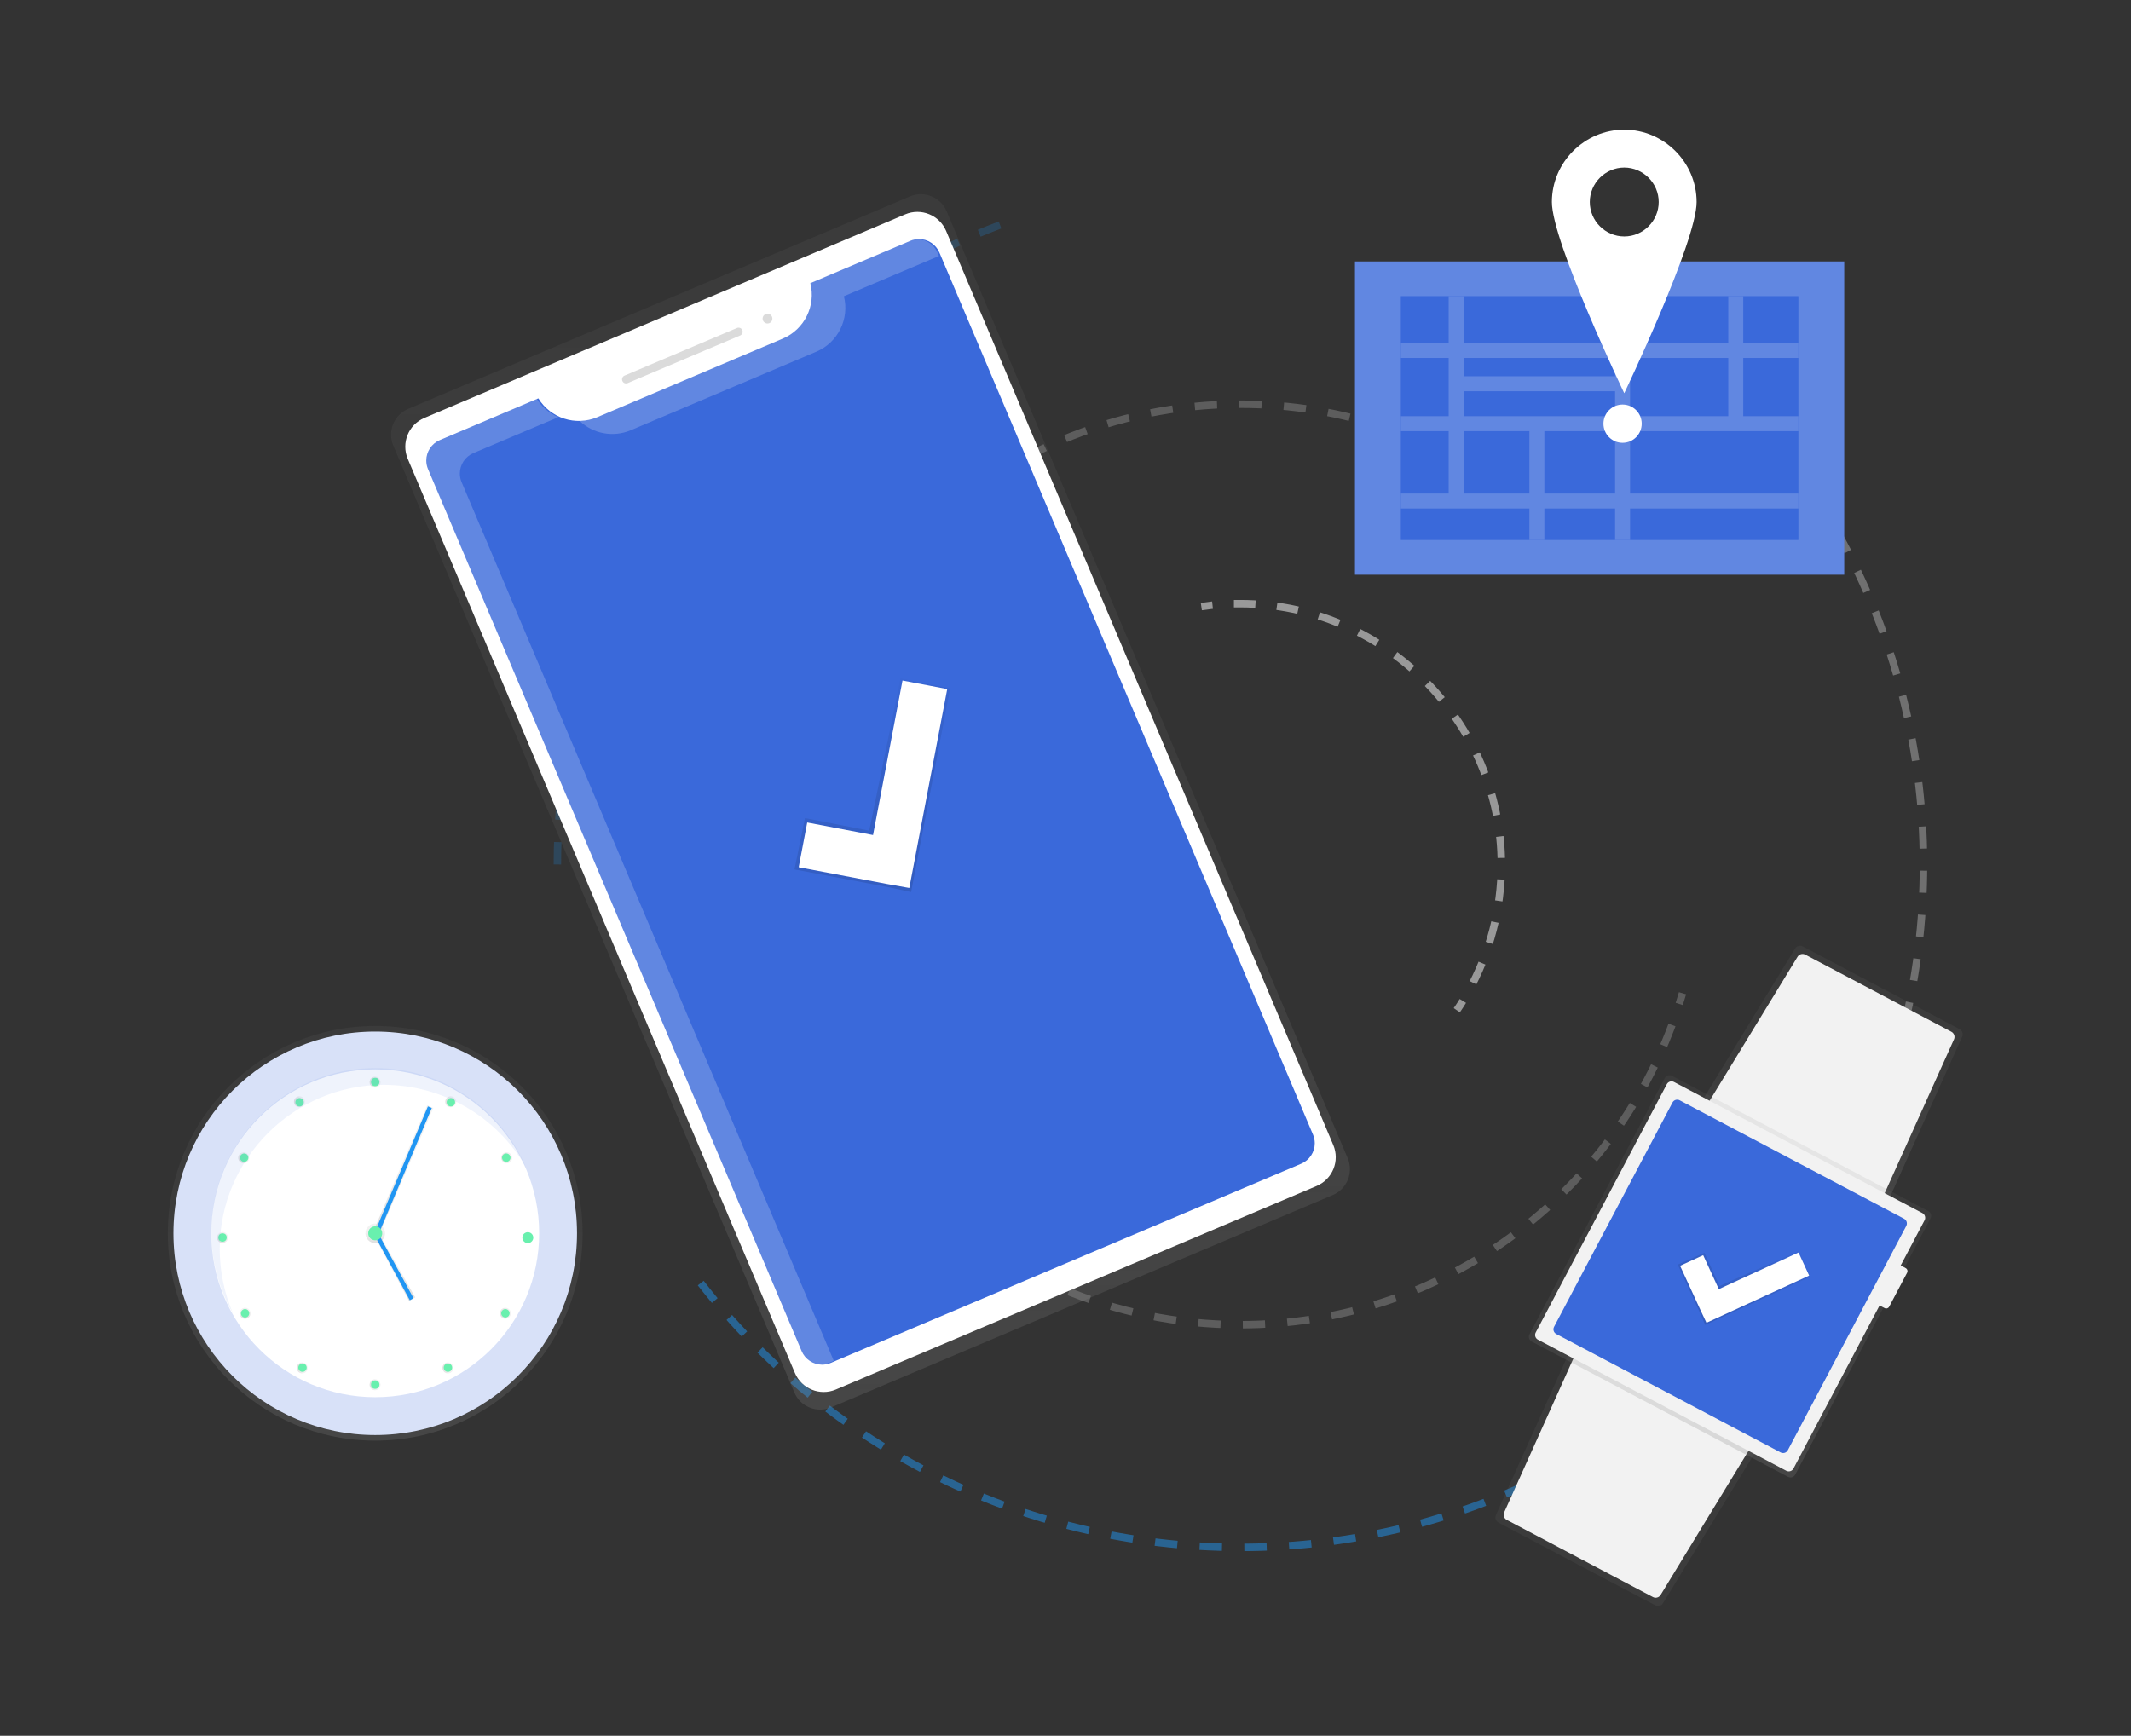 <?xml version="1.0" encoding="UTF-8" standalone="no"?><!DOCTYPE svg PUBLIC "-//W3C//DTD SVG 1.1//EN" "http://www.w3.org/Graphics/SVG/1.1/DTD/svg11.dtd"><svg width="100%" height="100%" viewBox="0 0 3880 3161" version="1.1" xmlns="http://www.w3.org/2000/svg" xmlns:xlink="http://www.w3.org/1999/xlink" xml:space="preserve" xmlns:serif="http://www.serif.com/" style="fill-rule:evenodd;clip-rule:evenodd;stroke-miterlimit:10;"><rect x="0" y="0" width="3880" height="3161" fill="#333333" stroke="none"/><g><g><g opacity="0.3"><path d="M2851.32,480.723c5.973,3.235 11.911,6.527 17.815,9.875" style="fill:none;fill-rule:nonzero;stroke:#fff;stroke-width:13.57px;"/><path d="M2903.82,510.788c358.745,218.294 598.349,612.906 598.349,1063.47c0.076,104.657 -13.035,208.908 -39.023,310.288" style="fill:none;fill-rule:nonzero;stroke:#fff;stroke-width:13.57px;stroke-dasharray:40.21,40.21;"/><path d="M3458.06,1904c-1.787,6.537 -3.631,13.064 -5.531,19.579" style="fill:none;fill-rule:nonzero;stroke:#fff;stroke-width:13.57px;"/></g><path d="M1014.85,1574.26c0,-540.492 344.798,-1000.46 826.416,-1172.06" style="fill:none;fill-rule:nonzero;stroke:#2196f3;stroke-opacity:0.21;stroke-width:13.57px;stroke-dasharray:40.72,40.72;"/><path d="M2851.32,2667.84c-181.937,98.803 -385.783,150.413 -592.817,150.088c-405.607,0 -765.879,-194.168 -992.894,-494.648" style="fill:none;fill-rule:nonzero;stroke:#2196f3;stroke-opacity:0.5;stroke-width:13.57px;stroke-dasharray:40.72,40.72;"/><g opacity="0.21"><path d="M3063.41,1808.81c-1.9,6.515 -3.879,13.008 -5.938,19.478" style="fill:none;fill-rule:nonzero;stroke:#fff;stroke-width:13.57px;"/><path d="M3044.27,1866.63c-118.767,318.737 -425.695,545.786 -785.763,545.786c-462.887,0 -838.157,-375.27 -838.157,-838.157c0,-462.886 375.27,-838.157 838.157,-838.157c183.665,-0.267 362.38,60.108 508.255,171.704" style="fill:none;fill-rule:nonzero;stroke:#fff;stroke-width:13.57px;stroke-dasharray:40.55,40.55;"/><path d="M2782.78,920.229c5.293,4.253 10.53,8.563 15.711,12.929" style="fill:none;fill-rule:nonzero;stroke:#fff;stroke-width:13.57px;"/></g><g opacity="0.5"><path d="M2187.31,1104.62c6.787,-0.996 13.574,-1.855 20.36,-2.579" style="fill:none;fill-rule:nonzero;stroke:#fff;stroke-width:13.57px;"/><path d="M2246.63,1099.36l11.878,0c260.615,0 475.069,214.454 475.069,475.069c0,81.019 -20.726,160.707 -60.2,231.46" style="fill:none;fill-rule:nonzero;stroke:#fff;stroke-width:13.57px;stroke-dasharray:39.23,39.23;"/><path d="M2663.47,1822.79c-3.552,5.791 -7.228,11.447 -11.029,16.967" style="fill:none;fill-rule:nonzero;stroke:#fff;stroke-width:13.57px;"/></g><path d="M3432.03,2200l-341.982,-180.56l178.388,-292.133c2.901,-4.742 9.067,-6.433 13.981,-3.834l285.516,150.766c4.846,2.587 6.914,8.538 4.717,13.573l-140.62,312.188Z" style="fill:url(#_Linear1);fill-rule:nonzero;"/><path d="M3426.36,2184.28l-320.129,-169.023l166.682,-272.96c2.9,-4.742 9.066,-6.433 13.98,-3.835l266.174,140.553c4.846,2.587 6.914,8.538 4.717,13.573l-131.424,291.692Z" style="fill:#f2f2f2;fill-rule:nonzero;"/><path d="M3206.23,2627.59l-342.015,-180.526l-140.62,312.188c-2.197,5.035 -0.129,10.986 4.716,13.573l285.585,150.631c4.913,2.598 11.079,0.907 13.98,-3.835l178.354,-292.031Z" style="fill:url(#_Linear2);fill-rule:nonzero;"/><path d="M3189.98,2631.63l-320.128,-169.023l-131.187,291.692c-2.197,5.035 -0.129,10.986 4.717,13.574l266.174,140.518c4.914,2.599 11.08,0.908 13.981,-3.834l166.443,-272.927Z" style="fill:#f2f2f2;fill-rule:nonzero;"/><path d="M3044.26,1959.2c-4.738,-2.501 -10.616,-0.685 -13.118,4.053l-246.369,466.688c-2.501,4.738 -0.685,10.616 4.053,13.118l466.688,246.369c4.739,2.501 10.617,0.685 13.118,-4.053l246.369,-466.688c2.502,-4.739 0.685,-10.617 -4.053,-13.118l-466.688,-246.369Z" style="fill:url(#_Linear3);"/><path d="M3504.14,2222.2c2.502,-4.738 0.685,-10.616 -4.053,-13.118l-452.134,-238.686c-4.738,-2.501 -10.616,-0.685 -13.118,4.054l-238.685,452.133c-2.502,4.739 -0.686,10.617 4.053,13.118l452.134,238.686c4.738,2.501 10.616,0.685 13.117,-4.053l238.686,-452.134Z" style="fill:#f2f2f2;"/><path d="M3472.33,2317.8c1.611,-3.051 0.442,-6.835 -2.609,-8.445l-18.054,-9.531c-3.051,-1.611 -6.835,-0.441 -8.445,2.609l-32.581,61.717c-1.61,3.05 -0.441,6.834 2.609,8.445l18.055,9.531c3.05,1.61 6.834,0.441 8.444,-2.61l32.581,-61.716Z" style="fill:#f2f2f2;"/><path d="M3470.81,2232.5c2.501,-4.738 0.685,-10.616 -4.053,-13.118l-408.472,-215.635c-4.738,-2.502 -10.616,-0.686 -13.117,4.053l-215.636,408.471c-2.502,4.738 -0.686,10.616 4.053,13.118l408.471,215.636c4.739,2.501 10.616,0.685 13.118,-4.054l215.636,-408.471Z" style="fill:#3a69da;"/><path d="M3296.26,2325.04l-20.971,-46.998l-144.455,63.931l-27.452,-60.605l-48.694,21.615l40.38,87.447l9.671,22.362l191.521,-87.752Z" style="fill:url(#_Linear4);fill-rule:nonzero;"/><path d="M3293.99,2322.97l-19.308,-42.043l-145.201,66.747l-28.436,-61.827l-42.044,19.308l38.141,82.798l9.909,20.937l186.939,-85.92Z" style="fill:#fff;fill-rule:nonzero;"/><path d="M1723.62,384.814c-10.985,-25.941 -40.963,-38.083 -66.904,-27.099l-913.478,386.808c-25.941,10.985 -38.084,40.964 -27.099,66.904l730.221,1724.48c10.984,25.941 40.963,38.083 66.904,27.099l913.478,-386.808c25.941,-10.985 38.083,-40.964 27.099,-66.904l-730.221,-1724.48Z" style="fill:url(#_Linear5);"/><path d="M1722.64,420.521c-12.231,-28.884 -45.611,-42.404 -74.495,-30.173l-875.564,370.753c-28.885,12.231 -42.405,45.611 -30.174,74.496l704.904,1664.69c12.231,28.884 45.612,42.404 74.496,30.173l875.564,-370.753c28.884,-12.231 42.405,-45.611 30.174,-74.496l-704.905,-1664.69Z" style="fill:#fff;"/><path d="M1475.39,515.709c10.507,41.068 -10.727,84.101 -49.713,100.748l-338.554,143.403c-39.088,16.419 -84.775,1.722 -106.958,-34.409l-179.338,75.943c-14.933,6.309 -24.686,21.018 -24.686,37.229c0,5.42 1.09,10.785 3.206,15.775l680.23,1606.11c6.309,14.933 21.018,24.686 37.228,24.686c5.421,0 10.786,-1.09 15.776,-3.206l856.583,-362.748c14.932,-6.309 24.686,-21.018 24.686,-37.229c0,-5.42 -1.091,-10.785 -3.206,-15.776l-680.163,-1606.17c-6.309,-14.933 -21.018,-24.686 -37.228,-24.686c-5.421,0 -10.786,1.09 -15.776,3.206l-182.087,77.131Z" style="fill:#3a69da;fill-rule:nonzero;"/><path d="M1351.6,601.228c-1.595,-3.768 -5.95,-5.532 -9.718,-3.937l-204.796,86.72c-3.769,1.596 -5.532,5.951 -3.937,9.719c1.596,3.768 5.951,5.532 9.719,3.936l204.796,-86.719c3.768,-1.596 5.532,-5.951 3.936,-9.719Z" style="fill:#dbdbdb;"/><path d="M1393.95,572.037c4.518,-1.913 9.74,0.202 11.654,4.72c1.913,4.519 -0.202,9.741 -4.721,11.654c-4.518,1.913 -9.74,-0.202 -11.653,-4.72c-1.913,-4.519 0.202,-9.74 4.72,-11.654Z" style="fill:#dbdbdb;"/><path d="M1730.03,1253.73l-90.399,-18.325l-56.974,277.339l-117.037,-22.973l-19.037,93.554l169.634,32.033l42.654,9.129l71.159,-370.757Z" style="fill:url(#_Linear6);fill-rule:nonzero;"/><path d="M1724.66,1254.85l-81.44,-15.507l-53.649,281.342l-119.819,-22.837l-15.541,81.44l160.471,30.472l40.924,7.33l69.054,-362.24Z" style="fill:#fff;fill-rule:nonzero;"/><g opacity="0.2"><path d="M1148.2,783.613l338.588,-143.369c38.985,-16.647 60.219,-59.68 49.712,-100.748l173.061,-73.33l-2.579,-6.074c-6.309,-14.933 -21.018,-24.686 -37.229,-24.686c-5.42,0 -10.785,1.09 -15.775,3.206l-182.053,77.097c10.507,41.068 -10.727,84.101 -49.713,100.748l-338.486,143.403c-9.061,3.827 -18.717,6.054 -28.538,6.583c24.775,23.681 61.414,30.445 93.012,17.17Z" style="fill:#fff;fill-rule:nonzero;"/><path d="M840.461,878.118c-2.116,-4.99 -3.206,-10.355 -3.206,-15.776c0,-16.21 9.753,-30.919 24.686,-37.228l154.567,-65.458c-16.488,-6.991 -30.385,-18.965 -39.736,-34.239l-179.339,75.943c-14.932,6.309 -24.686,21.018 -24.686,37.229c0,5.42 1.091,10.785 3.206,15.776l680.231,1606.14c6.309,14.933 21.017,24.686 37.228,24.686c5.42,0 10.786,-1.09 15.776,-3.206l8.924,-3.766l-677.651,-1600.1Z" style="fill:#fff;fill-rule:nonzero;"/></g></g><g><circle cx="683.201" cy="2245.96" r="377.559" style="fill:url(#_Linear7);"/><circle cx="683.201" cy="2245.96" r="367.369" style="fill:#d8e1f8;"/><circle cx="683.201" cy="2245.96" r="298.482" style="fill:#fff;"/><circle cx="683.201" cy="2245.96" r="17.849" style="fill:url(#_Linear8);"/><path d="M782.703,2016.37l-96.949,229.595" style="fill:none;fill-rule:nonzero;"/><path d="M689.936,2248.16l-11.004,-3.697l99.039,-231.795l11.004,5.172l-99.039,230.32Z" style="fill:url(#_Linear9);fill-rule:nonzero;"/><path d="M779.147,2014.8l-96.94,229.6l7.056,2.979l96.94,-229.6l-7.056,-2.979Z" style="fill:#2196f3;"/><path d="M685.754,2248.51l63.781,117.35" style="fill:none;fill-rule:nonzero;"/><path d="M744.958,2369.21l-63.825,-118.847l8.803,-4.401l66.026,116.646l-11.004,6.602Z" style="fill:url(#_Linear10);fill-rule:nonzero;"/><path d="M689.083,2246.76l-6.729,3.657l63.775,117.361l6.73,-3.656l-63.776,-117.362Z" style="fill:#2196f3;"/><circle cx="961.281" cy="2253.62" r="7.659" style="fill:#3a69da;"/><path d="M435.057,2103.47c2.746,-4.755 8.835,-6.386 13.59,-3.641c4.754,2.745 6.386,8.834 3.641,13.589c-2.745,4.755 -8.834,6.386 -13.589,3.641c-4.755,-2.745 -6.387,-8.834 -3.642,-13.589Z" style="fill:url(#_Linear11);"/><path d="M441.244,2382.99c4.755,-2.745 10.844,-1.114 13.589,3.641c2.746,4.755 1.114,10.844 -3.641,13.589c-4.755,2.745 -10.844,1.114 -13.589,-3.641c-2.745,-4.755 -1.113,-10.844 3.641,-13.589Z" style="fill:url(#_Linear12);"/><circle cx="405.144" cy="2253.62" r="9.948" style="fill:url(#_Linear13);"/><path d="M540.218,1997.79c4.755,-2.745 10.844,-1.114 13.589,3.641c2.745,4.755 1.113,10.844 -3.641,13.589c-4.755,2.746 -10.844,1.114 -13.59,-3.641c-2.745,-4.755 -1.113,-10.844 3.642,-13.589Z" style="fill:url(#_Linear14);"/><path d="M677.98,1962.08c4.755,-2.746 10.844,-1.114 13.589,3.641c2.745,4.755 1.114,10.844 -3.641,13.589c-4.755,2.745 -10.844,1.114 -13.589,-3.641c-2.745,-4.755 -1.114,-10.844 3.641,-13.589Z" style="fill:url(#_Linear15);"/><path d="M815.739,1997.8c4.755,-2.745 10.844,-1.114 13.589,3.641c2.746,4.755 1.114,10.844 -3.641,13.589c-4.755,2.746 -10.844,1.114 -13.589,-3.641c-2.745,-4.755 -1.114,-10.844 3.641,-13.589Z" style="fill:url(#_Linear16);"/><path d="M917.78,2099.85c4.755,-2.745 10.844,-1.114 13.589,3.641c2.745,4.755 1.114,10.844 -3.641,13.589c-4.755,2.745 -10.844,1.114 -13.589,-3.641c-2.745,-4.755 -1.114,-10.844 3.641,-13.589Z" style="fill:url(#_Linear17);"/><path d="M915.239,2383.02c4.755,-2.745 10.844,-1.114 13.589,3.641c2.745,4.755 1.114,10.844 -3.641,13.589c-4.755,2.745 -10.844,1.114 -13.589,-3.641c-2.745,-4.755 -1.114,-10.844 3.641,-13.589Z" style="fill:url(#_Linear18);"/><path d="M810.635,2482.5c4.755,-2.746 10.844,-1.114 13.589,3.641c2.745,4.755 1.114,10.844 -3.641,13.589c-4.755,2.745 -10.844,1.113 -13.589,-3.641c-2.745,-4.755 -1.114,-10.844 3.641,-13.589Z" style="fill:url(#_Linear19);"/><path d="M677.969,2513.13c4.755,-2.745 10.844,-1.114 13.589,3.641c2.745,4.755 1.114,10.844 -3.641,13.589c-4.755,2.745 -10.844,1.114 -13.589,-3.641c-2.745,-4.755 -1.114,-10.844 3.641,-13.589Z" style="fill:url(#_Linear20);"/><path d="M545.322,2482.51c4.755,-2.746 10.844,-1.114 13.589,3.641c2.745,4.755 1.114,10.844 -3.641,13.589c-4.755,2.745 -10.844,1.113 -13.589,-3.641c-2.746,-4.755 -1.114,-10.844 3.641,-13.589Z" style="fill:url(#_Linear21);"/><circle cx="683.201" cy="1970.43" r="7.659" style="fill:#69f0ae;"/><path d="M814.331,2003.51c2.114,-3.661 6.802,-4.917 10.462,-2.804c3.661,2.114 4.917,6.802 2.804,10.463c-2.114,3.661 -6.802,4.917 -10.463,2.803c-3.66,-2.113 -4.917,-6.801 -2.803,-10.462Z" style="fill:#69f0ae;"/><path d="M917.973,2101.57c3.661,-2.113 8.349,-0.857 10.462,2.804c2.114,3.661 0.858,8.349 -2.803,10.462c-3.661,2.114 -8.349,0.858 -10.462,-2.803c-2.114,-3.661 -0.858,-8.349 2.803,-10.463Z" style="fill:#69f0ae;"/><path d="M913.575,2387.78c2.113,-3.661 6.801,-4.917 10.462,-2.803c3.661,2.113 4.917,6.801 2.804,10.462c-2.114,3.661 -6.802,4.917 -10.463,2.804c-3.661,-2.114 -4.917,-6.802 -2.803,-10.463Z" style="fill:#69f0ae;"/><path d="M811.779,2483.96c3.661,-2.113 8.349,-0.857 10.463,2.804c2.113,3.661 0.857,8.349 -2.804,10.462c-3.66,2.114 -8.348,0.858 -10.462,-2.803c-2.113,-3.661 -0.857,-8.349 2.803,-10.463Z" style="fill:#69f0ae;"/><path d="M541.605,2000.73c3.661,-2.114 8.349,-0.858 10.462,2.803c2.114,3.661 0.858,8.349 -2.803,10.463c-3.661,2.113 -8.349,0.857 -10.463,-2.804c-2.113,-3.66 -0.857,-8.349 2.804,-10.462Z" style="fill:#69f0ae;"/><path d="M437.975,2104.37c2.113,-3.66 6.801,-4.917 10.462,-2.803c3.661,2.113 4.917,6.802 2.803,10.462c-2.113,3.661 -6.801,4.917 -10.462,2.804c-3.661,-2.114 -4.917,-6.802 -2.803,-10.463Z" style="fill:#69f0ae;"/><path d="M956.065,2245.26c4.754,-2.745 10.843,-1.113 13.589,3.642c2.745,4.755 1.113,10.844 -3.641,13.589c-4.755,2.745 -10.844,1.113 -13.59,-3.641c-2.745,-4.755 -1.113,-10.844 3.642,-13.59Z" style="fill:#69f0ae;"/><path d="M442.389,2384.98c3.661,-2.114 8.349,-0.857 10.462,2.803c2.114,3.661 0.858,8.349 -2.803,10.463c-3.661,2.113 -8.349,0.857 -10.463,-2.804c-2.113,-3.66 -0.857,-8.348 2.804,-10.462Z" style="fill:#69f0ae;"/><path d="M544.16,2486.77c2.113,-3.66 6.801,-4.917 10.462,-2.803c3.661,2.114 4.917,6.802 2.803,10.462c-2.113,3.661 -6.801,4.917 -10.462,2.804c-3.661,-2.114 -4.917,-6.802 -2.803,-10.463Z" style="fill:#69f0ae;"/><circle cx="405.144" cy="2253.62" r="7.659" style="fill:#69f0ae;"/><circle cx="683.201" cy="2521.47" r="7.659" style="fill:#69f0ae;"/><path d="M400.038,2274.02c0.049,-163.733 134.793,-298.437 298.525,-298.437c106.791,0 205.751,57.303 258.91,149.922c-47.059,-109.314 -155.183,-180.484 -274.196,-180.484c-163.767,0 -298.526,134.759 -298.526,298.525c0,52.06 13.618,103.224 39.496,148.396c-16.021,-37.246 -24.26,-77.377 -24.209,-117.922Z" style="fill:#6187e1;fill-opacity:0.1;fill-rule:nonzero;"/><circle cx="683.201" cy="2245.96" r="12.765" style="fill:#69f0ae;"/></g><g><rect x="2467.04" y="476.107" width="890.833" height="570.521" style="fill:#6187e1;"/><rect x="2550.51" y="539.286" width="723.894" height="444.163" style="fill:#3a69da;"/><rect x="2550.51" y="624.585" width="723.894" height="27.272" style="fill:#6187e1;"/><rect x="2550.51" y="757.913" width="723.894" height="27.272" style="fill:#6187e1;"/><rect x="2651.28" y="685.189" width="306.048" height="27.272" style="fill:#6187e1;"/><rect x="2550.51" y="898.816" width="723.894" height="27.272" style="fill:#6187e1;"/><rect x="2637.65" y="539.286" width="27.272" height="376.196" style="fill:#6187e1;"/><rect x="3146.72" y="539.286" width="27.272" height="233.778" style="fill:#6187e1;"/><rect x="2940.66" y="539.286" width="27.272" height="444.163" style="fill:#6187e1;"/><rect x="2784.61" y="762.458" width="27.272" height="220.991" style="fill:#6187e1;"/><circle cx="2954.3" cy="771.549" r="34.847" style="fill:#fff;"/><path d="M2957.33,236.117c-72.281,0 -131.759,59.478 -131.759,131.759c0,72.769 131.759,348.221 131.759,348.221c0,0 131.759,-275.452 131.759,-348.221c0,-72.281 -59.478,-131.759 -131.759,-131.759Zm0,194.501c-34.42,0 -62.743,-28.323 -62.743,-62.742c0,-34.42 28.323,-62.743 62.743,-62.743c34.42,0 62.743,28.323 62.743,62.743c0,0 0,0 0,0c0,34.419 -28.323,62.742 -62.743,62.743l0,-0.001Z" style="fill:#fff;fill-rule:nonzero;"/></g></g><defs><linearGradient id="_Linear1" x1="0" y1="0" x2="1" y2="0" gradientUnits="userSpaceOnUse" gradientTransform="matrix(-0.016,-477.736,477.736,-0.016,3331.97,2199.86)"><stop offset="0" style="stop-color:#808080;stop-opacity:0.25"/><stop offset="0.54" style="stop-color:#808080;stop-opacity:0.12"/><stop offset="1" style="stop-color:#808080;stop-opacity:0.1"/></linearGradient><linearGradient id="_Linear2" x1="0" y1="0" x2="1" y2="0" gradientUnits="userSpaceOnUse" gradientTransform="matrix(-223.045,-422.472,422.472,-223.045,3881.14,2743)"><stop offset="0" style="stop-color:#808080;stop-opacity:0.25"/><stop offset="0.54" style="stop-color:#808080;stop-opacity:0.12"/><stop offset="1" style="stop-color:#808080;stop-opacity:0.1"/></linearGradient><linearGradient id="_Linear3" x1="0" y1="0" x2="1" y2="0" gradientUnits="userSpaceOnUse" gradientTransform="matrix(-0.055,-733.734,733.734,-0.055,3149.88,2691.18)"><stop offset="0" style="stop-color:#808080;stop-opacity:0.25"/><stop offset="0.54" style="stop-color:#808080;stop-opacity:0.12"/><stop offset="1" style="stop-color:#808080;stop-opacity:0.1"/></linearGradient><linearGradient id="_Linear4" x1="0" y1="0" x2="1" y2="0" gradientUnits="userSpaceOnUse" gradientTransform="matrix(93.296,-175.759,175.759,93.296,3119.05,2420.34)"><stop offset="0" style="stop-color:#000;stop-opacity:0.12"/><stop offset="0.55" style="stop-color:#000;stop-opacity:0.09"/><stop offset="1" style="stop-color:#000;stop-opacity:0.02"/></linearGradient><linearGradient id="_Linear5" x1="0" y1="0" x2="1" y2="0" gradientUnits="userSpaceOnUse" gradientTransform="matrix(0.089,-2219.28,2219.28,0.089,1584.92,2570.03)"><stop offset="0" style="stop-color:#808080;stop-opacity:0.25"/><stop offset="0.54" style="stop-color:#808080;stop-opacity:0.12"/><stop offset="1" style="stop-color:#808080;stop-opacity:0.1"/></linearGradient><linearGradient id="_Linear6" x1="0" y1="0" x2="1" y2="0" gradientUnits="userSpaceOnUse" gradientTransform="matrix(-159.466,-319.003,319.003,-159.466,1684.81,1611.47)"><stop offset="0" style="stop-color:#000;stop-opacity:0.12"/><stop offset="0.55" style="stop-color:#000;stop-opacity:0.09"/><stop offset="1" style="stop-color:#000;stop-opacity:0.02"/></linearGradient><linearGradient id="_Linear7" x1="0" y1="0" x2="1" y2="0" gradientUnits="userSpaceOnUse" gradientTransform="matrix(4.62376e-14,-755.118,755.118,4.62376e-14,683.201,2623.52)"><stop offset="0" style="stop-color:#808080;stop-opacity:0.25"/><stop offset="0.54" style="stop-color:#808080;stop-opacity:0.12"/><stop offset="1" style="stop-color:#808080;stop-opacity:0.1"/></linearGradient><linearGradient id="_Linear8" x1="0" y1="0" x2="1" y2="0" gradientUnits="userSpaceOnUse" gradientTransform="matrix(2.18722e-15,-35.72,35.72,2.18722e-15,683.201,2263.81)"><stop offset="0" style="stop-color:#808080;stop-opacity:0.25"/><stop offset="0.54" style="stop-color:#808080;stop-opacity:0.12"/><stop offset="1" style="stop-color:#808080;stop-opacity:0.1"/></linearGradient><linearGradient id="_Linear9" x1="0" y1="0" x2="1" y2="0" gradientUnits="userSpaceOnUse" gradientTransform="matrix(1.44198e-14,-235.493,235.493,1.44198e-14,733.953,2248.16)"><stop offset="0" style="stop-color:#808080;stop-opacity:0.25"/><stop offset="0.54" style="stop-color:#808080;stop-opacity:0.12"/><stop offset="1" style="stop-color:#808080;stop-opacity:0.1"/></linearGradient><linearGradient id="_Linear10" x1="0" y1="0" x2="1" y2="0" gradientUnits="userSpaceOnUse" gradientTransform="matrix(7.5468e-15,-123.249,123.249,7.5468e-15,718.547,2369.21)"><stop offset="0" style="stop-color:#808080;stop-opacity:0.25"/><stop offset="0.54" style="stop-color:#808080;stop-opacity:0.12"/><stop offset="1" style="stop-color:#808080;stop-opacity:0.1"/></linearGradient><linearGradient id="_Linear11" x1="0" y1="0" x2="1" y2="0" gradientUnits="userSpaceOnUse" gradientTransform="matrix(17.211,-9.937,9.937,17.211,435.071,2113.41)"><stop offset="0" style="stop-color:#808080;stop-opacity:0.25"/><stop offset="0.54" style="stop-color:#808080;stop-opacity:0.12"/><stop offset="1" style="stop-color:#808080;stop-opacity:0.1"/></linearGradient><linearGradient id="_Linear12" x1="0" y1="0" x2="1" y2="0" gradientUnits="userSpaceOnUse" gradientTransform="matrix(-2.66454e-14,-19.874,19.874,-2.66454e-14,446.221,2401.53)"><stop offset="0" style="stop-color:#808080;stop-opacity:0.25"/><stop offset="0.54" style="stop-color:#808080;stop-opacity:0.12"/><stop offset="1" style="stop-color:#808080;stop-opacity:0.1"/></linearGradient><linearGradient id="_Linear13" x1="0" y1="0" x2="1" y2="0" gradientUnits="userSpaceOnUse" gradientTransform="matrix(9.948,-17.23,17.23,9.948,400.146,2262.23)"><stop offset="0" style="stop-color:#808080;stop-opacity:0.25"/><stop offset="0.54" style="stop-color:#808080;stop-opacity:0.12"/><stop offset="1" style="stop-color:#808080;stop-opacity:0.1"/></linearGradient><linearGradient id="_Linear14" x1="0" y1="0" x2="1" y2="0" gradientUnits="userSpaceOnUse" gradientTransform="matrix(19.896,7.10543e-14,-7.10543e-14,19.896,535.246,2006.4)"><stop offset="0" style="stop-color:#808080;stop-opacity:0.25"/><stop offset="0.54" style="stop-color:#808080;stop-opacity:0.12"/><stop offset="1" style="stop-color:#808080;stop-opacity:0.1"/></linearGradient><linearGradient id="_Linear15" x1="0" y1="0" x2="1" y2="0" gradientUnits="userSpaceOnUse" gradientTransform="matrix(19.896,-5.50671e-14,5.50671e-14,19.896,672.996,1970.7)"><stop offset="0" style="stop-color:#808080;stop-opacity:0.25"/><stop offset="0.54" style="stop-color:#808080;stop-opacity:0.12"/><stop offset="1" style="stop-color:#808080;stop-opacity:0.1"/></linearGradient><linearGradient id="_Linear16" x1="0" y1="0" x2="1" y2="0" gradientUnits="userSpaceOnUse" gradientTransform="matrix(19.874,9.9476e-14,-9.9476e-14,19.874,810.769,2006.42)"><stop offset="0" style="stop-color:#808080;stop-opacity:0.25"/><stop offset="0.54" style="stop-color:#808080;stop-opacity:0.12"/><stop offset="1" style="stop-color:#808080;stop-opacity:0.1"/></linearGradient><linearGradient id="_Linear17" x1="0" y1="0" x2="1" y2="0" gradientUnits="userSpaceOnUse" gradientTransform="matrix(19.896,-5.50671e-14,5.50671e-14,19.896,912.815,2108.46)"><stop offset="0" style="stop-color:#808080;stop-opacity:0.25"/><stop offset="0.54" style="stop-color:#808080;stop-opacity:0.12"/><stop offset="1" style="stop-color:#808080;stop-opacity:0.1"/></linearGradient><linearGradient id="_Linear18" x1="0" y1="0" x2="1" y2="0" gradientUnits="userSpaceOnUse" gradientTransform="matrix(19.896,-1.81188e-13,1.81188e-13,19.896,910.257,2391.62)"><stop offset="0" style="stop-color:#808080;stop-opacity:0.25"/><stop offset="0.54" style="stop-color:#808080;stop-opacity:0.12"/><stop offset="1" style="stop-color:#808080;stop-opacity:0.1"/></linearGradient><linearGradient id="_Linear19" x1="0" y1="0" x2="1" y2="0" gradientUnits="userSpaceOnUse" gradientTransform="matrix(19.874,-1.49214e-13,1.49214e-13,19.874,805.659,2491.11)"><stop offset="0" style="stop-color:#808080;stop-opacity:0.25"/><stop offset="0.54" style="stop-color:#808080;stop-opacity:0.12"/><stop offset="1" style="stop-color:#808080;stop-opacity:0.1"/></linearGradient><linearGradient id="_Linear20" x1="0" y1="0" x2="1" y2="0" gradientUnits="userSpaceOnUse" gradientTransform="matrix(19.896,-5.50671e-14,5.50671e-14,19.896,672.991,2521.73)"><stop offset="0" style="stop-color:#808080;stop-opacity:0.25"/><stop offset="0.54" style="stop-color:#808080;stop-opacity:0.12"/><stop offset="1" style="stop-color:#808080;stop-opacity:0.1"/></linearGradient><linearGradient id="_Linear21" x1="0" y1="0" x2="1" y2="0" gradientUnits="userSpaceOnUse" gradientTransform="matrix(19.874,3.14415e-13,-3.14415e-13,19.874,540.353,2491.13)"><stop offset="0" style="stop-color:#808080;stop-opacity:0.25"/><stop offset="0.54" style="stop-color:#808080;stop-opacity:0.12"/><stop offset="1" style="stop-color:#808080;stop-opacity:0.1"/></linearGradient></defs></svg>